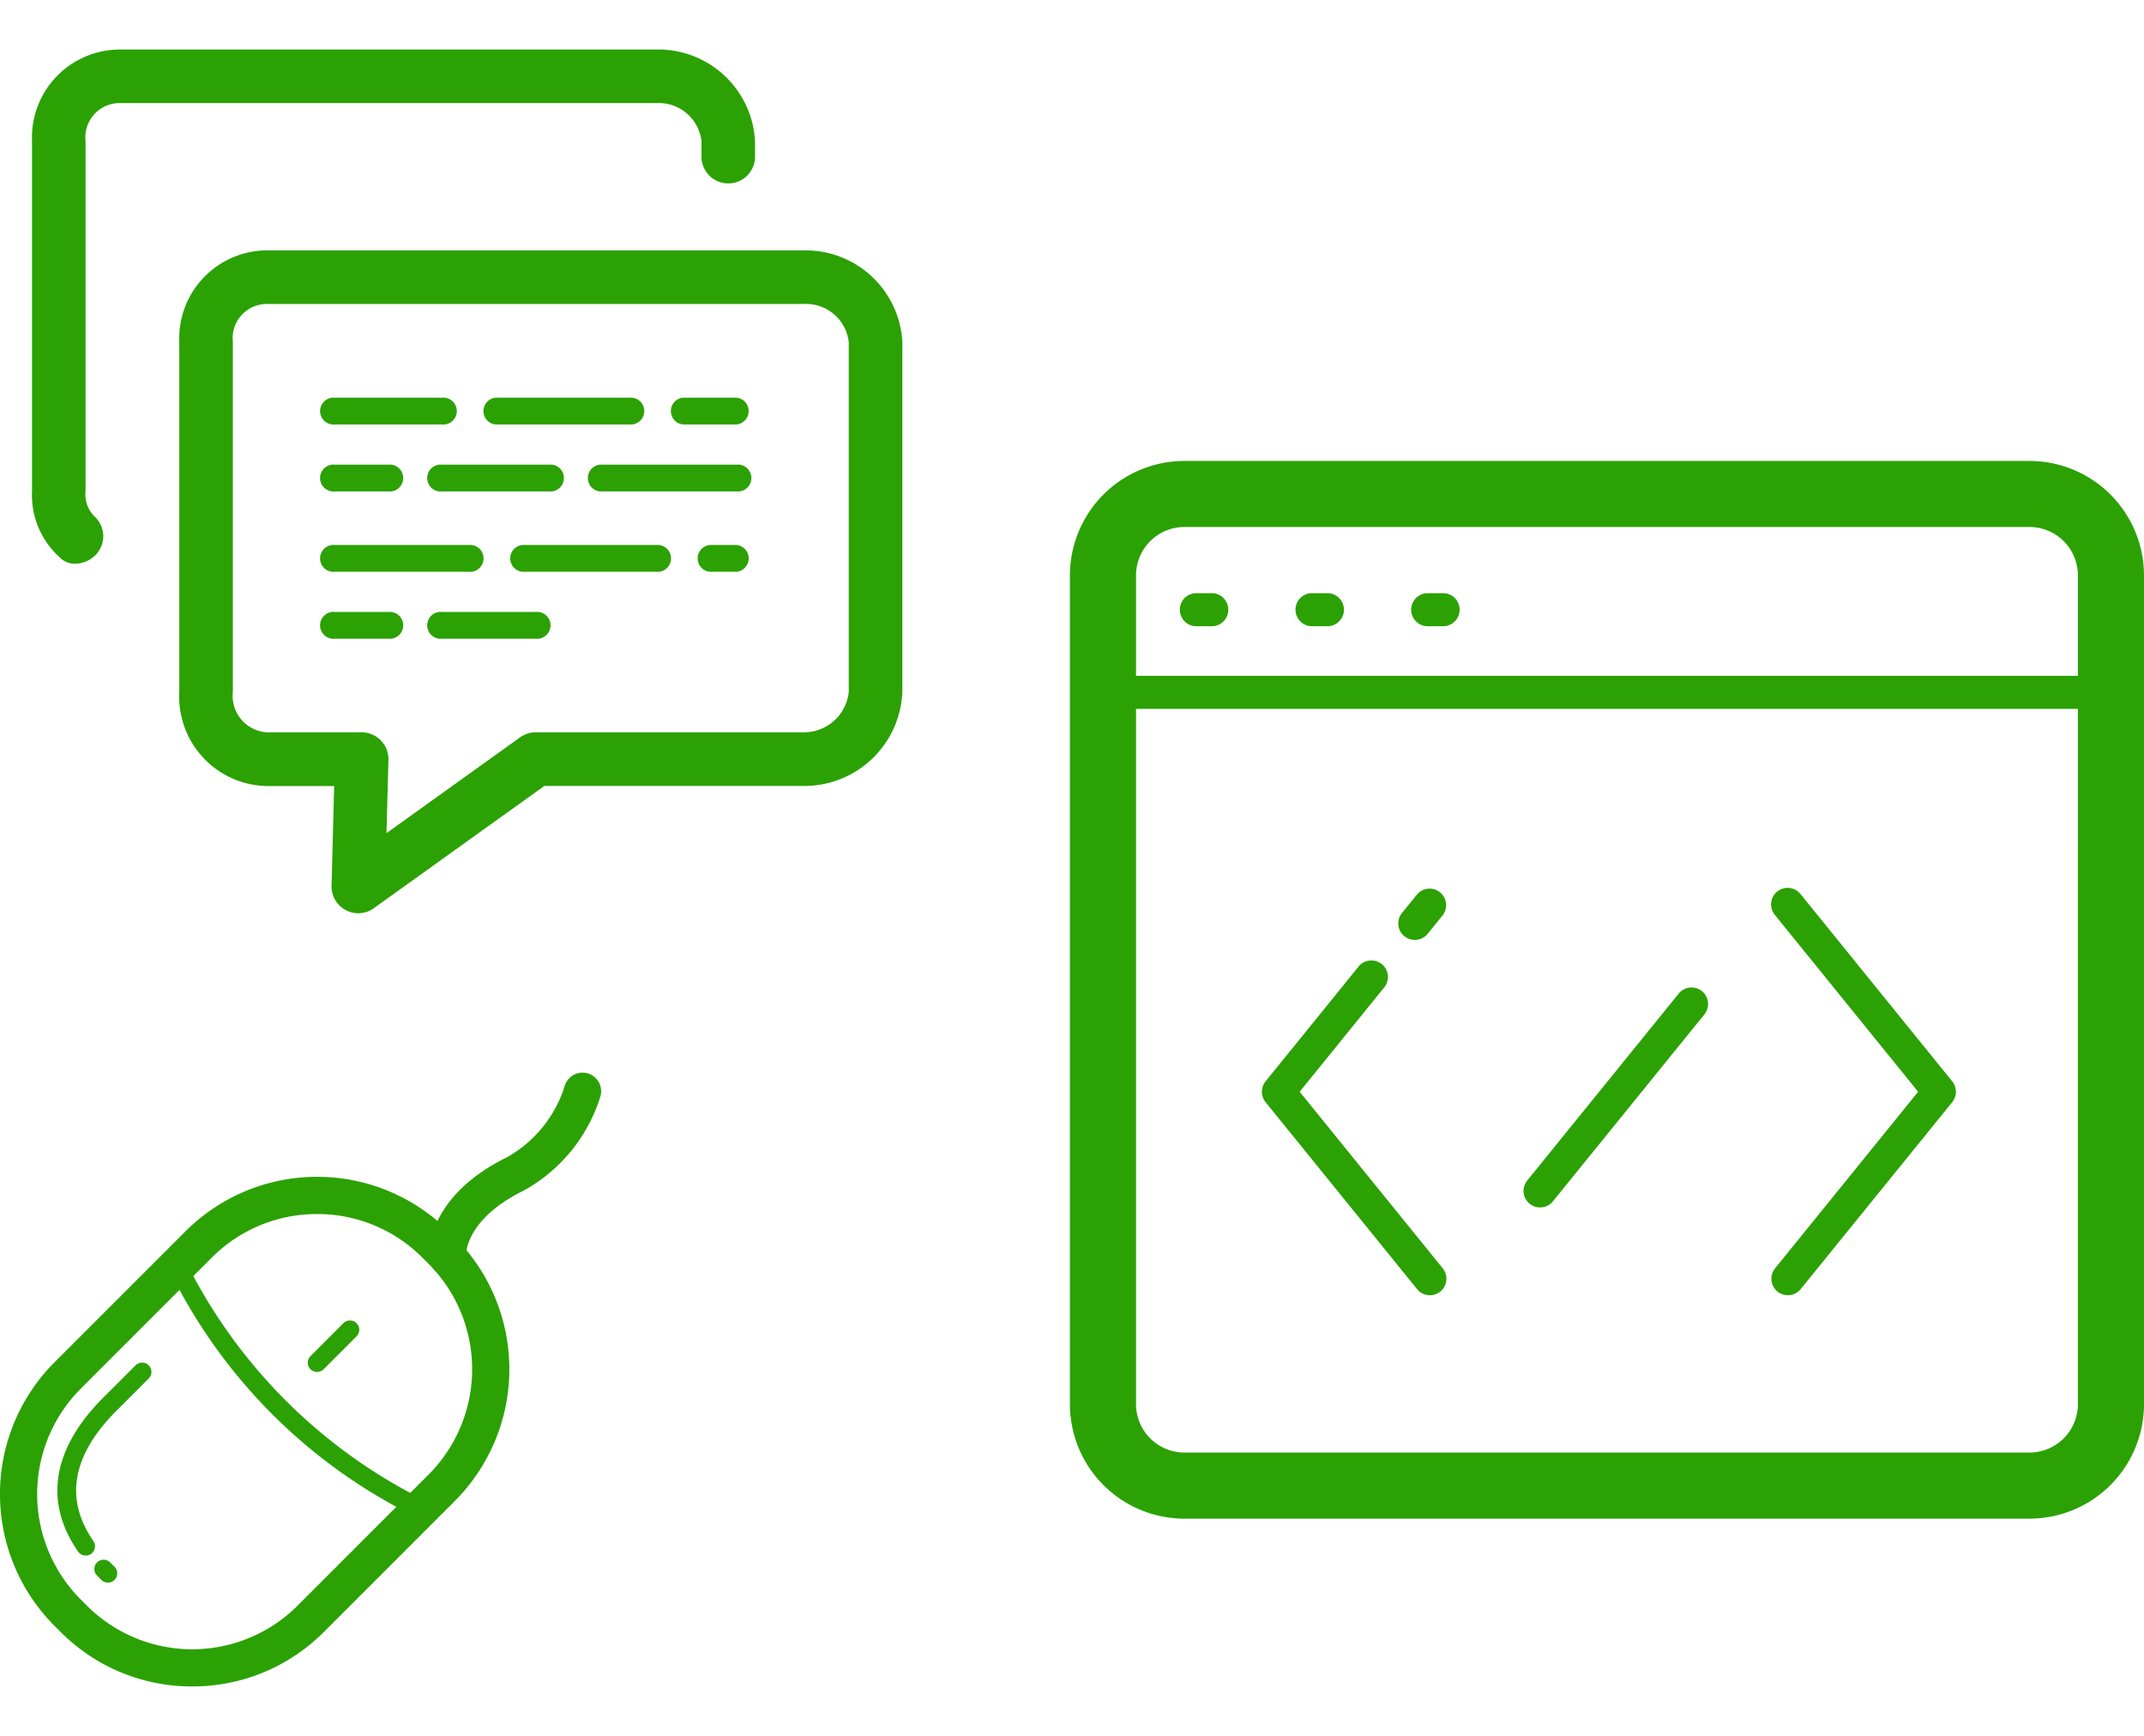 <svg xmlns="http://www.w3.org/2000/svg" width="98.284" height="79.568" viewBox="0 0 111.527 85.139"><defs><style>.a{fill:#2ba103;}</style></defs><g transform="translate(-102.465 -566.223)"><g transform="translate(158.12 587.623)"><g transform="translate(0)"><path class="a" d="M104.872,455.054a5.959,5.959,0,0,1-5.958,5.958H54.959A5.959,5.959,0,0,1,49,455.054v-43.1A5.959,5.959,0,0,1,54.959,406H98.913a5.959,5.959,0,0,1,5.958,5.959Zm-3.438-43.1a2.521,2.521,0,0,0-2.52-2.52H54.959a2.521,2.521,0,0,0-2.52,2.52v43.1a2.52,2.52,0,0,0,2.52,2.52H98.913a2.52,2.52,0,0,0,2.52-2.52Z" transform="translate(-49 -406)"/></g><g transform="translate(0.532 11.174)"><path class="a" d="M102.912,420.719H50.479a.86.86,0,0,1,0-1.719h52.433a.86.86,0,0,1,0,1.719Z" transform="translate(-49.619 -419)"/></g><g transform="translate(5.689 6.877)"><path class="a" d="M57.338,415.719h-.86a.86.86,0,0,1,0-1.719h.86a.86.86,0,0,1,0,1.719Z" transform="translate(-55.619 -414)"/></g><g transform="translate(11.706 6.877)"><path class="a" d="M64.338,415.719h-.86a.86.86,0,0,1,0-1.719h.86a.86.86,0,0,1,0,1.719Z" transform="translate(-62.619 -414)"/></g><g transform="translate(17.723 6.877)"><path class="a" d="M71.338,415.719h-.86a.86.86,0,0,1,0-1.719h.86a.86.86,0,0,1,0,1.719Z" transform="translate(-69.619 -414)"/></g><g transform="translate(9.987 22.225)"><g transform="translate(0 3.734)"><path class="a" d="M69.358,453.633a.856.856,0,0,1-.668-.318l-7.88-9.723a.861.861,0,0,1,0-1.083l4.854-5.991A.86.86,0,0,1,67,437.6l-4.416,5.45,7.441,9.183a.859.859,0,0,1-.668,1.4Z" transform="translate(-60.619 -436.2)"/></g><g transform="translate(7.094 0)"><path class="a" d="M69.731,434.544a.859.859,0,0,1-.667-1.4l.786-.969a.86.86,0,0,1,1.336,1.082l-.786.969A.858.858,0,0,1,69.731,434.544Z" transform="translate(-68.872 -431.857)"/></g><g transform="translate(26.503)"><path class="a" d="M92.312,453.023a.858.858,0,0,1-.667-1.4l7.44-9.183-7.44-9.183a.86.86,0,1,1,1.336-1.082l7.878,9.723a.859.859,0,0,1,0,1.083L92.98,452.7A.86.86,0,0,1,92.312,453.023Z" transform="translate(-91.453 -431.856)"/></g><g transform="translate(13.61 5.158)"><path class="a" d="M77.312,449.3a.859.859,0,0,1-.667-1.4l7.88-9.723a.859.859,0,1,1,1.335,1.082l-7.879,9.724A.861.861,0,0,1,77.312,449.3Z" transform="translate(-76.453 -437.857)"/></g></g></g><g transform="translate(104.13 566.223)"><g transform="translate(7.662 10.448)"><path class="a" d="M493.312,356.477a1.394,1.394,0,0,1-1.392-1.43l.136-5.187h-3.492A4.647,4.647,0,0,1,484,344.971v-18.2A4.58,4.58,0,0,1,488.563,322h27.955a5.039,5.039,0,0,1,5.094,4.766v18.2a5.1,5.1,0,0,1-5.094,4.889h-13.53l-8.865,6.356A1.389,1.389,0,0,1,493.312,356.477Zm-4.749-31.691a1.779,1.779,0,0,0-1.777,1.98v18.2a1.893,1.893,0,0,0,1.777,2.1h4.923a1.393,1.393,0,0,1,1.392,1.43l-.1,3.814,6.95-4.983a1.391,1.391,0,0,1,.811-.261h13.977a2.344,2.344,0,0,0,2.308-2.1v-18.2a2.236,2.236,0,0,0-2.308-1.98Z" transform="translate(-484 -322)"/></g><g transform="translate(0 0)"><path class="a" d="M475.215,333.746a1.083,1.083,0,0,1-.791-.35A4.348,4.348,0,0,1,473,329.971v-18.2A4.58,4.58,0,0,1,477.563,307h27.955a5.039,5.039,0,0,1,5.093,4.766v.806a1.393,1.393,0,1,1-2.786,0v-.806a2.236,2.236,0,0,0-2.307-1.98H477.563a1.779,1.779,0,0,0-1.777,1.98v18.2a1.6,1.6,0,0,0,.485,1.339,1.39,1.39,0,0,1,.053,1.967A1.534,1.534,0,0,1,475.215,333.746Z" transform="translate(-473 -307)"/></g><g transform="translate(15.058 18.109)"><path class="a" d="M500.888,334.393h-5.572a.7.7,0,1,1,0-1.393h5.572a.7.7,0,1,1,0,1.393Z" transform="translate(-494.619 -333)"/><g transform="translate(8.358)"><path class="a" d="M514.281,334.393h-6.965a.7.7,0,0,1,0-1.393h6.965a.7.7,0,1,1,0,1.393Z" transform="translate(-506.619 -333)"/></g><g transform="translate(18.109)"><path class="a" d="M524.1,334.393h-2.786a.7.7,0,0,1,0-1.393H524.1a.7.7,0,0,1,0,1.393Z" transform="translate(-520.619 -333)"/></g></g><g transform="translate(15.058 21.592)"><path class="a" d="M498.1,339.393h-2.786a.7.7,0,1,1,0-1.393H498.1a.7.7,0,1,1,0,1.393Z" transform="translate(-494.619 -338)"/><g transform="translate(5.572)"><path class="a" d="M508.888,339.393h-5.572a.7.7,0,1,1,0-1.393h5.572a.7.7,0,1,1,0,1.393Z" transform="translate(-502.619 -338)"/></g><g transform="translate(13.93)"><path class="a" d="M522.281,339.393h-6.965a.7.7,0,1,1,0-1.393h6.965a.7.7,0,1,1,0,1.393Z" transform="translate(-514.619 -338)"/></g></g><g transform="translate(15.058 25.771)"><path class="a" d="M502.28,345.393h-6.965a.7.7,0,1,1,0-1.393h6.965a.7.7,0,1,1,0,1.393Z" transform="translate(-494.619 -344)"/><g transform="translate(9.751)"><path class="a" d="M516.281,345.393h-6.965a.7.7,0,0,1,0-1.393h6.965a.7.7,0,1,1,0,1.393Z" transform="translate(-508.619 -344)"/></g><g transform="translate(19.502)"><path class="a" d="M524.709,345.393h-1.393a.7.7,0,0,1,0-1.393h1.393a.7.7,0,0,1,0,1.393Z" transform="translate(-522.619 -344)"/></g></g><g transform="translate(15.058 29.253)"><path class="a" d="M498.1,350.393h-2.786a.7.7,0,1,1,0-1.393H498.1a.7.7,0,1,1,0,1.393Z" transform="translate(-494.619 -349)"/><g transform="translate(5.572)"><path class="a" d="M508.191,350.393h-4.875a.7.7,0,1,1,0-1.393h4.875a.7.7,0,1,1,0,1.393Z" transform="translate(-502.619 -349)"/></g></g></g><g transform="translate(102.465 619.448)"><g transform="translate(0 5.41)"><path class="a" d="M376.789,442.615a9.621,9.621,0,0,1-6.849-2.837l-.319-.318a9.7,9.7,0,0,1,0-13.7l6.814-6.813a9.684,9.684,0,0,1,13.7,0l.318.318a9.7,9.7,0,0,1,0,13.7l-6.813,6.813A9.623,9.623,0,0,1,376.789,442.615Zm6.495-24.57a7.7,7.7,0,0,0-5.481,2.271l-6.813,6.813a7.762,7.762,0,0,0,0,10.964l.318.318a7.751,7.751,0,0,0,10.963,0l6.813-6.813a7.762,7.762,0,0,0,0-10.964l-.318-.318A7.7,7.7,0,0,0,383.284,418.045Z" transform="translate(-366.79 -416.111)"/></g><g transform="translate(2.987 15.073)"><path class="a" d="M374.442,446.133a.484.484,0,0,1-.4-.208c-1.829-2.638-1.319-5.462,1.473-8.168l1.518-1.517a.483.483,0,0,1,.684.684l-1.523,1.523c-2.447,2.37-2.9,4.7-1.357,6.928a.483.483,0,0,1-.4.759Z" transform="translate(-372.968 -436.099)"/></g><g transform="translate(4.906 25.327)"><path class="a" d="M377.646,458.5a.479.479,0,0,1-.341-.142l-.226-.225a.483.483,0,1,1,.684-.684l.225.225a.483.483,0,0,1-.342.825Z" transform="translate(-376.937 -457.311)"/></g><g transform="translate(8.747 9.546)"><path class="a" d="M398.014,438.282a.488.488,0,0,1-.219-.052,28,28,0,0,1-12.876-12.9.484.484,0,0,1,.894-.37,27.552,27.552,0,0,0,12.421,12.4.483.483,0,0,1-.22.914Z" transform="translate(-384.882 -424.666)"/></g><g transform="translate(16.011 12.879)"><path class="a" d="M400.391,434.239a.483.483,0,0,1-.342-.825l1.71-1.71a.483.483,0,0,1,.684.684l-1.709,1.71A.482.482,0,0,1,400.391,434.239Z" transform="translate(-399.908 -431.562)"/></g><g transform="translate(22.303 0)"><path class="a" d="M413.889,415.443a.967.967,0,0,1-.963-.891c-.01-.127-.2-3.142,4.063-5.238a6.483,6.483,0,0,0,3-3.69.967.967,0,1,1,1.861.526,8.447,8.447,0,0,1-4,4.9c-3.046,1.5-2.99,3.332-2.989,3.351a.968.968,0,0,1-.889,1.04C413.94,415.443,413.915,415.443,413.889,415.443Z" transform="translate(-412.922 -404.921)"/></g></g></g></svg>